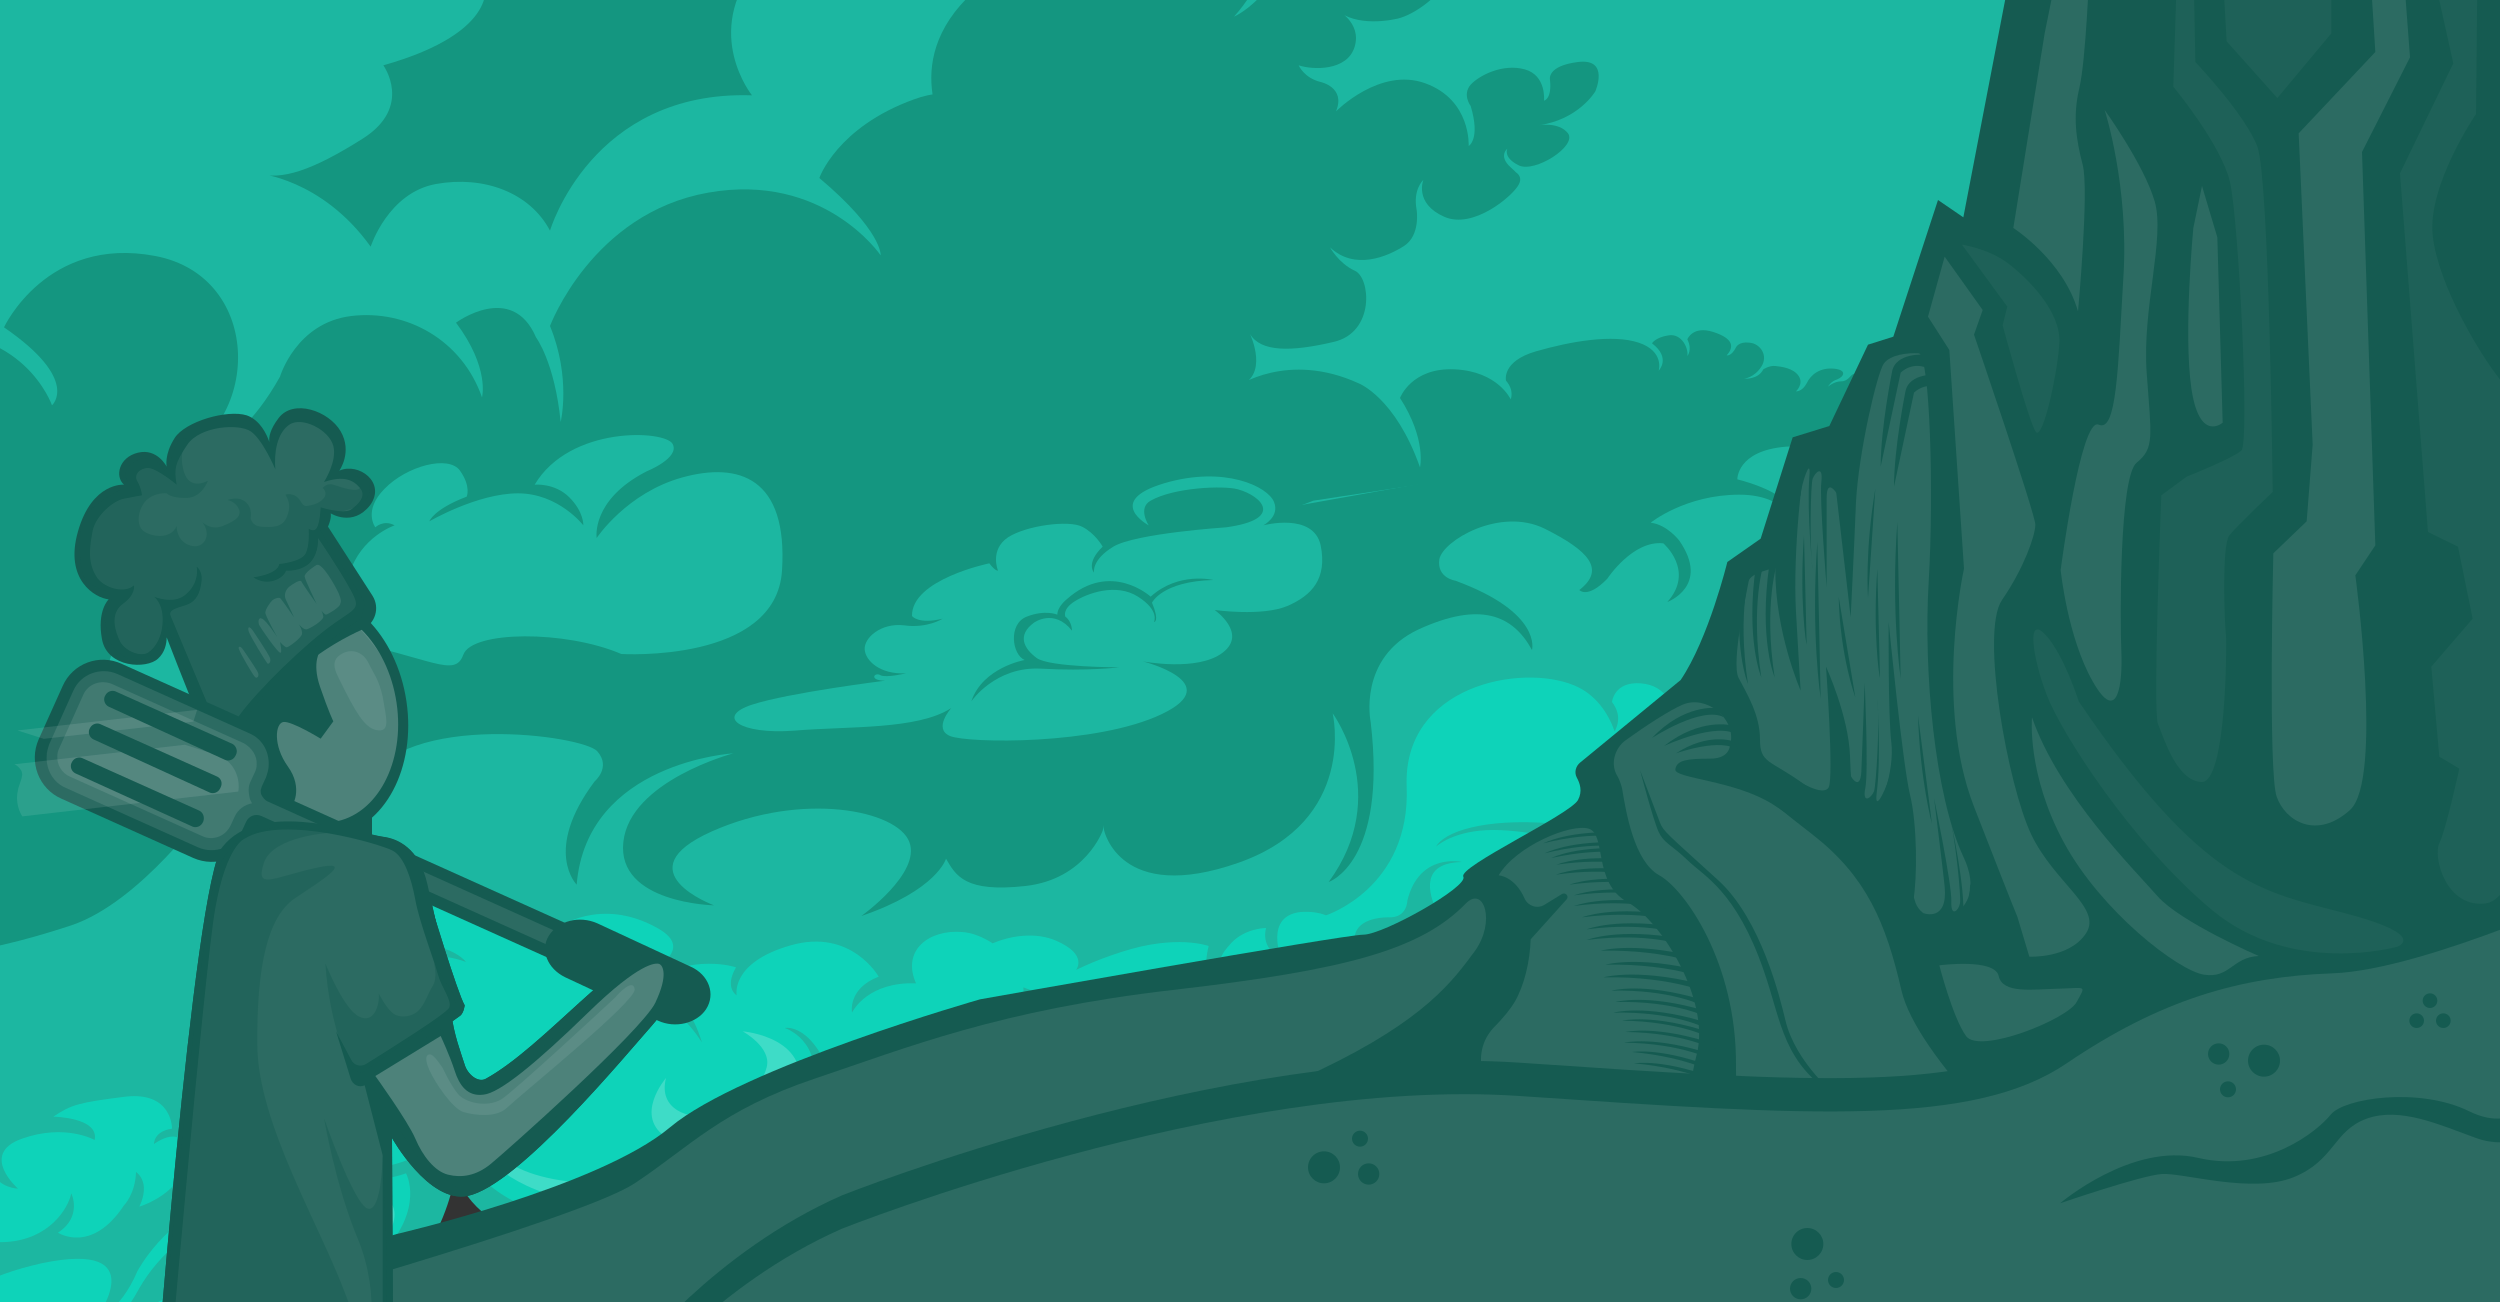 <?xml version="1.0" encoding="utf-8"?>
<!-- Generator: Adobe Illustrator 19.1.0, SVG Export Plug-In . SVG Version: 6.00 Build 0)  -->
<svg version="1.1" xmlns="http://www.w3.org/2000/svg" xmlns:xlink="http://www.w3.org/1999/xlink" x="0px" y="0px"
	 viewBox="0 0 375 195.3" style="enable-background:new 0 0 375 195.3;" xml:space="preserve">
<rect x="0" y="0" width="375" height="195.3" fill="#333333" stroke="none"/>
<style type="text/css">
	.st0{fill:#F2E6C4;}
	.st1{opacity:0.5;fill:#D6C296;}
	.st2{fill:#00A490;}
	.st3{clip-path:url(#SVGID_2_);}
	.st4{fill:#149680;}
	.st5{fill:#1CB7A1;}
	.st6{opacity:0.5;fill:#00F1D3;}
	.st7{opacity:0.2;}
	.st8{fill:#FFFFFF;}
	.st9{fill:#00F1D3;}
	.st10{clip-path:url(#SVGID_2_);fill:#155B51;}
	.st11{opacity:0.1;clip-path:url(#SVGID_2_);fill:#FFFFFF;}
	.st12{opacity:0.1;fill:#FFFFFF;}
	.st13{fill:#155B51;}
	.st14{opacity:0.3;fill:#FFFFFF;}
	.st15{opacity:0.2;fill:#155B51;}
	.st16{opacity:0.4;fill:#155B51;}
	.st17{opacity:0.1;}
	.st18{clip-path:url(#SVGID_4_);fill:#FFFFFF;}
	.st19{opacity:4.000000e-02;clip-path:url(#SVGID_2_);fill:#FFFFFF;}
	.st20{fill:#D8AB52;}
	.st21{opacity:0.19;fill:#FFFFFF;}
	.st22{fill:#D6C296;}
	.st23{fill:#00F1D3;stroke:#00A490;stroke-width:2;stroke-miterlimit:10;}
	.st24{fill:none;stroke:#00A490;stroke-width:2;stroke-miterlimit:10;}
	.st25{fill:#A4FFF2;}
	.st26{clip-path:url(#SVGID_8_);fill:#FFFFFF;}
	.st27{clip-path:url(#SVGID_10_);}
	.st28{clip-path:url(#SVGID_10_);fill:#00F1D3;}
	.st29{opacity:0.5;fill:#F2E6C4;}
	.st30{fill:#A4FFF2;stroke:#00A490;stroke-width:2;stroke-miterlimit:10;}
	.st31{fill:#968D78;}
	.st32{fill:#827F7A;}
	.st33{opacity:0.5;fill:#AAA393;}
	.st34{opacity:0.5;fill:#EAE9C1;}
	.st35{fill:#F9E8BD;}
	.st36{opacity:0.21;fill:#968D78;}
	.st37{opacity:0.5;fill:#1CB7A1;}
	.st38{opacity:0.5;fill:#FFFFFF;}
	.st39{opacity:0.7;}
	.st40{fill:none;}
	.st41{clip-path:url(#SVGID_18_);fill:#FFFFFF;}
	.st42{clip-path:url(#SVGID_20_);fill:#155B51;}
	.st43{opacity:0.1;clip-path:url(#SVGID_20_);fill:#FFFFFF;}
	.st44{clip-path:url(#SVGID_24_);}
	.st45{clip-path:url(#SVGID_24_);fill:#D6C296;}
	.st46{opacity:5.000000e-02;}
	.st47{opacity:0.5;fill:#968D78;}
	.st48{clip-path:url(#SVGID_30_);}
	.st49{clip-path:url(#SVGID_30_);fill:#00F1D3;}
	.st50{clip-path:url(#SVGID_32_);fill:#FFFFFF;}
	.st51{fill:#A42000;}
	.st52{opacity:0.5;}
	.st53{fill:#5D5D5D;}
	.st54{clip-path:url(#SVGID_38_);}
	.st55{opacity:0.21;}
	.st56{clip-path:url(#SVGID_42_);}
	.st57{clip-path:url(#SVGID_42_);fill:#155B51;}
	.st58{opacity:0.1;clip-path:url(#SVGID_42_);fill:#FFFFFF;}
	.st59{clip-path:url(#SVGID_44_);fill:#FFFFFF;}
	.st60{opacity:4.000000e-02;clip-path:url(#SVGID_42_);fill:#FFFFFF;}
</style>
<g id="Layer_1">
	<g>
		<defs>
			<rect id="SVGID_1_" x="-808.3" y="56.5" width="375" height="195.3"/>
		</defs>
		<clipPath id="SVGID_2_">
			<use xlink:href="#SVGID_1_"  style="overflow:visible;"/>
		</clipPath>
		<g class="st3">
			<polygon class="st4" points="4.4,9.3 -838.9,160.6 -861.9,31.8 -18.6,-119.1 			"/>
			<path class="st5" d="M-339.6,35.6c0,0,6.9-7.5,21.5-8.2c14.6-0.7,2.9,6.5,2.9,6.5s12.6-6.6,22-3.9c9.4,2.7,5.7,7.5,5.7,7.5
				s5.5-6.1,12.4-2.2s1.7,9.7,1.7,9.7s7.5-6.5,15.7-0.9c0,0,6.7-0.6,10,5c0,0,0.4-8.1,7.4-10.7c0,0-5.1-7.7,5.7-14
				s14.2-2.8,14.2-2.8s-7.1-4,7.8-15.4c14.9-11.4,26.5-13.9,30.8-11.8c4.3,2.1,1.4,8,1.4,8s4.5-8.7,19-9.1c0,0-0.6-3.5,3.5-8.6
				s16.1-11.6,30.7-14.9s15.5,9.6,15.5,9.6S-111.3-50.7-83-59s35.9-1.8,35.9-1.8s16.8-21.4,38-11.7l35.7,199.6
				c0,0-10.1,1.7-32.6,2.9c-27.6,1.5-35.7-21.1-35.7-21.1s-5.4,2.7-18.9,3.1s-23.8-1.5-26.6-11.7c0,0-3.7,7.9-14.2,8.6
				c-10.5,0.7-17.8-4.7-21.2-10c0,0-3.9,10.5-10.3,10.1c-7.3-0.5-14.5-3.7-10.2-13.9c0,0-2.8,4.1-7.9,1.1c-5-3-7-10.2-7-10.2
				s-1.1,18.1-15.7,8.9l-9.7-23.1l-11-9.5L-322,83.5L-339.6,35.6z"/>
			<path class="st4" d="M-50.2-5.4c0,0,8.1-4.1,10.3,3.6c0.9,3.1-3.1,5.6-5.9,6c-2.8,0.4-5.8-2.6-5.8-2.6s-3.1-0.3-6.2,1.8
				c-3.1,2.1-1.7,5.1-1,6.8c0,0-2.3-2.2-3.4-1.7S-71,10-72.5,19s15.2-2.7,15.2-2.7s0.2,2.5-3.8,4.5c0,0,2.9,4.6,11.1,0.4
				c0,0,1-0.7,1.4-2.2c0,0,0.1,2-1.2,2.9c0,0,7.3,11.1,17.1,6.2c0,0,2.8-1.6,5.1-4.1c0,0,0.1,2.6,4.5,5.2s8.3,4.8,22.2-1.2
				c0,0-4.3,5-9,6.3c0,0,1.9,3.7,5.7,2.6c3.8-1,3.3-3.6,3.3-3.6s1.4,1.4,0.4,3.9c0,0,0.4,9.1,12.3,7.6L-0.3-23.9
				c0,0-2.7,6.6-5.2,8.5c0,0,1.5-6.6,0.5-9.3c0,0-1.6-9-7.5-8.7c-3.8,0.2-13.1-0.9-14.1,9.8c-0.6,6.4,7.5,12.5,7.5,12.5
				s-6.9-2.3-9.2-6.3c0,0-2.4-3.8-11.4-0.2c-5.7,2.3-5.1,9.1-5.1,9.1S-48-9.2-50.2-5.4z"/>
			<g>
				<path class="st6" d="M15.9,107.8l-0.1-0.4c0,0,1.7-1.4,0.6-3.3c-1.1-1.9-3.9-2.1-4.6-6.9c0,0,0-0.1,0-0.1
					c1-4.8,3.4-21.1-12.9-19.4c-8.5,0.9-8.8,10.6-5.7,18.6l0,0c1.7,6.6-6.7,3.9-6.7,3.9l0,0c-3.3-2.2-6.8-3.1-9.2-1.4
					c0,0,3.1,0.1,4,1.2c0.9,1.1-3.9,4.9-7.5,2.9c-3.6-1.9-1-5.6,4.2-7.2c5.2-1.6,5.2-9.8-3.4-11.8S-35.6,88-35.6,88
					s-6.3-2.9-0.1-7.9c0,0,3.7-3.1-3.5-6.2c-5.9-2.6-17-4.5-23-2.6v0c0,0-8.9,2.1-14.3,8.8c-5.4,6.7-18.6,3.5-18.6,3.5h0
					c-1.6-1-3.5-1.9-5.9-2.4c2.3,1.8,3.9,8.8,2.7,9.8c0,0-3.6-12.6-12.9-15.9c-7.2-2.6-21.4-2-24.7,3.3c-3.9,1-7.5-1.5-7.5-1.5
					s0,0,0,0c-3-2.2-5.5-2.3-5.5-2.3s1.5-1.3,5.1-0.5c0,0-2.8-5.5-9.7-8.1c-6.7-2.4-9.3,2.8-9.5,3.3c0.2-0.3,1.4-3.2-2.5-3.6
					c-4.1-0.5-13,4.2-13.9,8.8c0,0-3.6,10.3,7.3,18.4c10.9,8.1,13.4-15.1,13.4-15.1s-5.1-1.7-10.4-0.5c0,0,11.1-6.9,19.2,3.1
					l-6.1-2.2c0,0-0.8,13,7.6,15.9c3.5,1.2,6.2-0.3,8-2.8c0,0,0,0,0,0c2.9-2.6,4.4-0.9,4.4-0.8c-0.5,1.5-1.3,3.1-2.5,4.9
					c-4.9,6.9,0.4,11.2,2.9,11c2.5-0.2,8.8-1.6,11.4-11.8c0,0-1.5-1.4-2.6-7.5c0,0,11.2,21.6,25.5,18.1
					c14.3-3.5,13.4-12.2,13.4-12.2c1.2-2.1-1-5.5-1-5.5c5.4-0.3,8.7-2,14.6-6.3c5.9-4.3,8.2-1.4,8.2-1.4l0,0
					c1.1,1.7,3.5,3.1,6.9,4.1c7.1,2,13.6,1.4,13.6,1.4s-2.9,4.4-9,3.1c-4.5-1-9.3,3.5-5.1,5.9c4.2,2.4,8.1-1.2,8.1-1.2
					s1.5,4.6-7.5,4.6c-6.9,0.1-10.8-3-12.3-4.4c1.5,1.1,4.2,0.6,4.2,0.6c6-1.6,4.6-7.8-0.2-9.4c-4.9-1.5-13.7,4.7-13.7,4.7
					s-6.8,5.6-1.4,13.6c5.4,8.1,37.4,5.4,39.8,2.2c0,0-3.8-6.7-0.7-15.8c0,0-1.4,16.4,10.4,25.9c11.9,9.5,18.7-1.7,11.7-7.4
					c0,0,5.2,1.8,6.8,8c1.6,6.2-7.5,7.5-7.5,7.5s1.9,3.7,7.8,3.2c5.8-0.5,11.9-5.1,9.6-13.7c-0.3-1.1-0.7-2.2-1.2-3.2l0,0
					C-7.5,102.7-2,104-2,104l0,0c2.2,2.2,4.3,3.5,7.1,2.6l0,0c0,0,0,0,0,0c0.5-0.2,1-0.4,1.5-0.8c1.5-0.7,3.6-1.4,4.2-0.1
					c0.9,2-0.8,7.6,0,8.9c0.1,0.2,0.4,0.3,0.7,0.2c-0.8,5,3.2,10.5,14.5,8.8L22.4,103C22.4,103,18.9,104.9,15.9,107.8z"/>
			</g>
		</g>
	</g>
	<g>
		<defs>
			<rect id="SVGID_41_" x="0" y="0" width="375" height="195.3"/>
		</defs>
		<clipPath id="SVGID_4_">
			<use xlink:href="#SVGID_41_"  style="overflow:visible;"/>
		</clipPath>
		<g style="clip-path:url(#SVGID_4_);">
			<polygon class="st4" points="812.6,-47.2 -30.6,104.1 -53.7,-24.7 789.7,-175.6 			"/>
			<path class="st5" d="M173.5,154.8l2,11.3c0,0-12.4-2-17.2-10.8c0,0,1.3,12.2-15.3,16.6s-18.3-3.8-18.3-3.8s-3.6,13.1-18.9,17.1
				c-18.2,4.6-34,1.1-37.5-9.3c0,0-2.1,20-25.3,27.5c0,0,1.5,0.2,0.3,3.4C41.2,212.1,23,223,10,222c-10.3-0.8-9.5-4.8-9.5-4.8
				s-0.6,3-11.3,4.6L-46.5,22.3c0,0,0.4-8.7,13.2-13.4S-8,11.1-8,11.1s2.5-17.4,20.5-22.1s29.6,5.4,32.6,7.2c0,0,1.1-12.8,13-15.5
				c0,0,10-2.2,15.2,5.1c0,0,0.4-3,4.1-3.9c3.7-0.9,4.6,4,3.1,6.2c0,0-1.8,2-4.2,2.2c0,0,2.5,4.4-3.6,6.9c0,0,2.8,7.5-15.2,12.6
				c0,0,4.5,6.2-3.1,11s-12.2,6.3-15.8,5.2c0,0,9.6,0.7,17,11c0,0,2.6-8.1,9.8-9.4s14.1,1.3,17.1,7c0,0,6.2-21.1,30.3-20.3
				c0,0-7.5-9.3,0.7-19.5s17.8-3.2,17.8-3.2s-1.4-4.3,1.9-7.4s9.2-3.3,14.4,1.1c0,0-0.1-11.4,8.6-15.3s24.7-6.8,32.2,5.4
				c0,0,3.3-23.3,30.6-28.2c0,0,18.5-4.3,39,9.5c0,0,0.8-17.6,20.6-23.1c19.8-5.5,24.9,13.5,24.9,13.5s6-5.9,12.8-1.8
				s6.3,11.5,6.3,11.5s15.3-19.2,33.7-3.1c18.4,16.1,4.7,26.3,4.7,26.3s14.5-8.4,20.7-3.2c6.2,5.2,8.7,14.4,2.4,16.5
				s25.4-21,49.8-11.8c0,0-0.7-14.3,34.8-14c15.7,0.2,7,9.4,7,9.4L490.5,27l-289.8,72L173.5,154.8z"/>
			<path class="st5" d="M630,35.7l4.1,2.8l-7.2-40l-41.2,7.4L392.5,40.5L158,82.4l14.3,82.9c0,0,18.9,5.8,31.6-7.6
				c11.5-12.2,5.1-17.5,5.1-17.5s18.7,10.6,32.5-5.8c0,0,2.9,1.3,5.1-0.9c0,0,4.3,4.1,10.1,0.5c5.7-3.7,3.5-6.9,3.5-6.9
				s5.4,3.2,11-2c0,0,4.5,3.3,8.4,1.2s5.3-3.6,7.3-7.1c0,0,6.3,1.6,11.2-3.3c0,0,11.7,3.1,18.5-7.3c0,0,13.5,6.3,24.6-3
				s7.5-21.7,7.5-21.7s7.5,1.3,12.1-4.3c0,0,5.6,1.4,8.3-3.7c0,0,8.6,4.7,16.7-5.2c0,0,6.3,2.5,10.3-1.9c4.1-4.4,1.7-8.1,0-9.7
				c0,0,21.3,1.7,29.6-7.1c0,0,3.7,11.7,22.6,5.3c14.9-5.1,12.2-16.9,12.2-16.9c4.6,4.6,14.3,2.2,18,0.4c3.7-1.7,3.5-5.7,3.5-5.7
				c0.8,1.7,2.2,4.4,9.1,3c6.9-1.5,6-7,6-7c2.4,3.2,6.4,2.1,9.4,1.9c3-0.2,4.3-4.2,4.3-4.2s1.2,2.6,15.3,2.1s17.2-6.1,17.2-6.1
				s2,2,5.5,1.9c2.5,0,4-1.8,4-1.8s0.3,3.8,6.9,2.8c7.2-1.1,7.8-5.1,7.8-5.1s2.1,4,16.5,3.9s16.3-9,16.3-9c0.5,1,3.4,5.2,11.7,4.2
				c8.4-1,9.2-6.5,9.2-6.5c3.2,1.7,1.3,8,1.3,8c0,3.9,3.9,4,3.9,4c-3.7-0.6-6.4,2.3-6.4,2.3c-4.4,5.3,1.4,8.4,1.4,8.4
				S625.4,38.8,630,35.7z"/>
			<path class="st5" d="M330.9,70.3c0,0-11.3,1.7-18.5,14.3c0,0,0.9-10.5,15.3-15.8L330.9,70.3z"/>
			<path class="st4" d="M165.6,124.5c0,0,2.3,11.2,20.2,4.9c17.9-6.3,14.1-22.4,14.1-22.4s9,12.2-0.6,25.3c0,0,8.8-2.9,6.3-24
				c0,0-2-9.6,7.2-13.9c9.2-4.2,14.1-2.2,17,3.1c0,0,1.6-5.6-11.5-10.4c0,0-2.8-0.4-2.4-3.2c0.5-2.8,9.1-7.9,15.8-4.6
				c6.6,3.3,9.2,6.1,5.2,9.2c0,0,1.2,1.4,4.2-1.7c0,0,3.8-5.8,8.4-5.3c0,0,4.8,4.1,0.6,8.8c0,0,6.5-2.4,1.8-9.2c0,0-1.8-2.4-4.3-2.7
				c0,0,5.2-4.2,13.3-4.2s9.1,5.9,9.1,5.9s1.8-5.3-9.4-8.2c0,0-0.1-4.3,7.3-4.9c7.4-0.6,7.7,6,7.7,6s1.8-2.8-1.6-6
				c0,0-0.1-1.8,3.9-2.4c4-0.6,3.6,4.1,3.6,4.1s1.2-3-0.6-4.5c0,0-0.9-3.7,3.8-4.5L158.1,82.4L165.6,124.5z"/>
			<path class="st4" d="M31.1,121.2c0,0-10,14.1-20.4,17.6c-30.5,10.1-36.3,0.7-36.3,0.7l-12.3-68.7c0,0,2.2-18.2,25.1-20.7
				C3.5,48.4,7.8,60.8,7.8,60.8s4.3-3.8-7.2-11.7c0,0,6.4-13.8,22.7-10.7S39.5,64.1,25,69.6c0,0,9.2,0.9,17-13.1
				c0,0,2.4-8.1,10.7-9.1c8.3-1,16.6,3.6,19.6,12.2c0,0,1.2-4.4-3.9-11.2c0,0,8.4-6.2,12,2.2c0,0,2.8,3.7,3.7,12.7
				c0,0,1.6-6.6-1.6-14.4c0,0,6.3-16.9,23.7-20s25.9,9.4,25.9,9.4s0.3-3.6-9.2-11.6c0,0,2.6-7.6,14.2-11.8s11.6,7.9,11.6,7.9
				l36.7,4.6l-20,97.2c0,0-2.6,7.3-11.6,8.3c-9,1-10.4-1.5-11.9-4.1c0,0-1.3,4.7-12.7,8.6c0,0,9-6.4,7.2-11.1
				c-1.8-4.8-16.1-7.6-29.6-1.6s0.3,11.1,0.3,11.1s-14.6-0.3-13.6-9.5c1-9.2,16.5-13.3,16.5-13.3s-22,1.3-23.5,19.7
				c0,0-5.1-5.1,2.7-15.5c0,0,2.5-2.1,0.4-4.5c-2.1-2.4-28.9-6.1-34.9,4.9c0,0-2.8,4.4,2.6,11.6c0,0-12.4-8.4-1.9-20
				c0,0,1.4-5.8-7.4-9.1c-8.8-3.3-17.7,5.1-17.7,5.1s6.8-12,20.6-9.3s17.3,5.9,18.6,2.3c1.3-3.6,15.3-3.7,23.7-0.1
				c0,0,23.2,1.4,24.1-12.5c0.9-14-6.5-16.3-14.9-14s-12.9,9.1-12.9,9.1S88.6,75,97,70.7c0,0,5-2,3.9-4.1
				c-1.1-2.1-15.4-2.8-20.7,6.1c0,0,3-0.3,5.2,1.9c2.2,2.2,2.1,4.2,2.1,4.2s-3.7-4.8-9.8-4.8c-6.1,0-13.3,4.2-13.3,4.2
				s0.6-1.8,5.6-3.7c0,0,0.7-1.5-1-3.9c-1.7-2.4-8-0.7-11.3,2.7c-3.3,3.3-1.4,5.8-1.4,5.8s1.2-1.2,2.9-0.3c0,0-5.1,1.7-6.8,7.3
				c0,0-14.3-3.3-28,4C10.7,97.6,14.1,114,32.9,110c0,0-0.6,3.5-6.6,4.9c-6,1.4,2.6,2.3,3.9,3S31.1,121.2,31.1,121.2z"/>
			<path class="st4" d="M142,20.1c0,0-8.3-12.6,6.6-23.4s25.4-6,29.3,2c0,0,2.5,0.5-1.1-6.1c0,0,3.4-5.2,10.9-5.1
				c0,0,5.6,5.8-2.6,15c0,0,9.7-4.2,8.9-19.3c0,0,0.3-3,3.3-4c3-1,17.2-4.7,22,4.3c4.8,9-5.1,18.7-10.2,19.4c0,0-5.7,1.3-8.7-1.5
				c0,0,3.9,1.9,2.8,5.6c-1.1,3.7-6.3,3.5-8.4,2.8c0,0,0.8,1.9,3.3,2.5c0,0,3.8,0.8,2.3,4.4c0,0,6.6-6.7,13.4-4.2
				c6.9,2.5,6.5,9.4,6.5,9.4s1.8-1,0.3-6c0,0-1.3-1.7,0-3.2c1.3-1.4,4.8-3.2,8.1-2.3c3.3,0.9,2.9,4.7,2.9,4.7s1.2-0.2,0.9-3.1
				c0,0-0.6-2.1,4.2-2.7c4.8-0.6,2.6,4.4,2.6,4.4s-2.5,4.3-8.6,5.1c0,0,3.1-0.6,4.5,1.2c1.4,1.9-5,6-7.4,4.8s-1.7-2.5-1.7-2.5
				s-1.4,1.1,0.5,2.8s0.1,0.4,0.1,0.4s2,0.6,1.1,2.2c-0.8,1.6-6.8,6.8-11.2,4.8c-4.5-2-3.1-5.5-3.1-5.5s-1.6,1.4-1,4.5
				c0,0,0.6,3.8-1.9,5.4s-7.4,3.7-11.1,0.2c0,0,1.3,2.4,3.7,3.5c2.4,1,3.1,9.3-3.2,10.7c-6.4,1.5-10.9,1.5-12.5-1.2
				c0,0,3.1,6.5-2,7.9c0,0,7.6-5.4,18.3-0.5c0,0,5.5,2.1,9.2,12.6c0,0,1-4.2-3-10.4c0,0,1.7-4.6,8.2-4.3c6.5,0.3,8.4,4.5,8.4,4.5
				s0.6-1.3-0.7-2.8c0,0-0.7-2.9,4.5-4.4c5.2-1.5,11.5-2.6,15.4-1.3s3,4.2,3,4.2s1.9-1.9-1-4.1c0,0,0.5-0.9,2.5-1.2
				c2-0.3,3,2,2.8,3.1c0,0,0.8-0.9,0-2.5c0,0,0.8-2.1,3.9-1.1c3.1,1,3.1,2.3,2,3.5c0,0,0.7,0.2,1.4-1.2c0,0,0.4-0.9,2-0.7
				c1.6,0.1,2.9,1.9,1.8,3.6c-1.1,1.7-2.6,1.8-2.6,1.8s2.1,0.2,2.9-1.4c0,0,0.9-0.6,1.8-0.5c0.9,0.1,2.7,0.3,3.5,1.5
				c0.8,1.2-0.4,2.3-0.4,2.3s0.9,0.1,1.6-1.2c0.6-1.3,2-2.4,4.1-2.2c2,0.2,1.5,1.2,0.5,1.6c-1,0.3-1.4,1.1-1.4,1.1s0.9-0.8,2-0.8
				s1.4-1.1,1.9-1.1c0.5-0.1,1.2-0.3,2.9,0.3c1.7,0.7,0.7,1.7,0.7,1.7s1.5-0.6,2.4-0.5c0.9,0.1,3.8-2.4,13.1,0.7
				c0,0-11.4-2-16.4,3.5s-22,3.9-22,3.9L197,75.1l-17.7,6.8l-37.8-7.4L142,20.1z"/>
			<path class="st5" d="M132.8,102.1c0,0-14.5,1.8-20,3.6c-5.5,1.8-1.9,4.5,6.3,3.9c8.3-0.7,18.5-0.1,23.6-3.4c0,0-2.8,3.1-0.2,4.2
				c2.6,1.1,22,1.4,31.8-3.3s-2.9-7.9-2.9-7.9s8.2,1.6,12-1.3c3.8-2.9-1.2-6.4-1.2-6.4s7.1,1,10.9-0.6c3.7-1.6,6-4.1,5-9.1
				c-1.1-5-8.6-3-8.6-3s2.5-1.3,1.6-3.5c-0.9-2.3-7.4-5.5-16.5-2.8c-9,2.7-2.3,6.3-2.3,6.3s-1.7-2.6,0.3-3.7c3.5-2,11-2.3,13.1-1.7
				c3.6,1,7,4.5-1.8,5.7c0,0-13.6,0.9-16.9,2.9s-2.9,3.9-2.9,3.9s-1.3-1.4,1.3-3.9c0,0-1.1-2-3.1-3c-2-1-8.3-0.2-11.1,1.6
				c-2.8,1.9-1.5,5-1.5,5s-0.4,0.1-1.3-1.1c0,0-11.7,2.4-11.6,7.9c0,0,0.9,1.3,4.6,0.4c0,0-2.3,1.5-5.8,1c-3.5-0.4-6,1.9-5.9,3.6
				s2.3,3.8,6.2,3.6c0,0-2.9,0.7-3.8,0.3C131.2,100.7,130.2,102.1,132.8,102.1z"/>
			<path class="st4" d="M145.7,105.2c0,0,3.6-5.3,10.5-4.9c6.9,0.4,11.7-0.2,11.7-0.2s-10.5,0-12.4-1.4c-1.9-1.4-3-3.4-0.4-5.3
				c0,0,3-2.2,5.7,1.2c0,0,0-1.4-1-2.1c0,0-0.5-1.1,1.4-2.3s6.2-2.8,9.5-0.7c3.3,2.1,2.4,3.8,2.4,3.8s0.9,0-0.3-2.9
				c0,0,1.5-3.2,9.2-3.4c0,0-5.2-1.3-9.4,2.5c0,0-6-5.5-12.6,0.4c0,0-1.4,1.1-1.4,2.3c0,0-1.8-0.8-4.6,0.3c-2.8,1.1-2.2,5.7-0.3,6.5
				C153.7,99,147.4,100.1,145.7,105.2z"/>
			<g>
				<path class="st6" d="M367.2,64.8c0,0,1.4,5.4-0.6,7.3c0,0,1.1-5.9-1.6-9.6c-2.7-3.7-7-5.6-12.6-5.4c-2.6,0.1-9.8,2.6-9.1,6
					c0,0,7.1-6.4,13.3-4c5.6,2.2-2,8.7-7.3,8.8c-3,0-4-0.3-4.3-0.6c0.1-0.2,0.1-0.3-0.1-0.5c-1.4-1.2-5.6-1.8-6.3-3.6
					c-0.7-1.7-2.6,0.2-2.6,0.2c-4.4,2.8-6.9-1.9-6.3-3.9c0.5-2,2.4-2.5,2.4-2.5c-2.7,1.9,0,7.8,3.5,4.3c3.5-3.5,3.4-6.2,3.7-8.5
					s-2.8-2.9-4.3-2.8s-5.3,4.1-8.1,5.4c-2.7,1.3-2.7,3.7-2.7,3.7s-2.6-1.4,1.7-4.4c4.3-3,6.5-4.3,6.5-4.3c0.2-3.7-4.7-7.3-8.6-2.9
					c-3.9,4.3-1.5,4.6-1.5,4.6c2.2-1.8,3,0.3,3,0.3c-6.8,4.1-7.2,8.2-6.3,11.2c0.9,3,7.1-1.3,6.6,1.2c-0.5,2.2-5.8,5.9-7,6.8
					c0,0-0.1,0-0.1,0l-8.1,6.1c0,0-0.1,0.1-0.2,0.3c0.1-0.1,0.1-0.2,0.2-0.3c4.7-7.3,11.6-12.3,11.6-12.3
					c-13.3,4.6-18.8,17.2-18.8,17.2c-0.5-4.9,6-11.7,6-11.7c-5.9,2.9-11.4,12.6-10.9,20.5c0.6,7.9,7.4,12.5,5.2,14.3
					c-2.2,1.8-6.4,1.6-7.6,1c-1.2-0.6-0.6-5.6-0.6-5.6l-2.7,3.6c3.2-6.6-1.9-10.5-1.9-10.5c3.2,5.2,0.1,13-12.9,10.8
					c-13-2.3-9.4-10.4-9.4-10.4c-6.4,3.9-2.3,8.8-2.3,8.8c1,1.1-2.1,2-2.1,2c-4.2-0.7-7.6,2-6.1,0.3c1.5-1.7,4.5-1.4,4.5-1.4
					s-5.5-2.2-8,2.1c-2.5,4.3,0.5,7.1,2,8.4c1.5,1.4,4.7,1.1,4.7,1.1c-1,1.1-1.2,4.2,2.8,3.9c4-0.3,4-1.3,4-1.3s1,4.5,6.7,4
					c5.6-0.4,7.4-5.8,7.4-5.8c-10.9-1-17.8-5.4-17.8-5.4c17.3,6.4,29.3,0.8,29.3,0.8c-1-3.6,0.3-5,0.3-5c-0.1,3.9,4.6,3.9,4.6,3.9
					c11.3-0.6,10.8-7,10.8-7c-9.5-8.7-6.5-14.6-6.5-14.6s-1.2,8.4,12.7,13c13.9,4.5,22-1.5,25.9-12.4c3.9-10.9-3.9-15.3-3.9-15.3
					c-4.6-3.6-9.4-4.3-13-4.2c4.7-1.9,7-2.8,8.3-2.4c1.4,0.5,3.7,0.7,3.7,0.7h0c0.4,1,0.5,0.6,0.8,0.7c0,0,5.7,0.7,10.5,9.4
					c0,0,3,3.3,8.3,0.7c5.3-2.6,5.2-7.2,5.2-7.2s2.1,1.8,0.8,4.6c0,0,2.6,2,5.3-2.1c2.7-4,1.8-5.3,1.8-5.3s1.1,0.7,1.2,4.7
					c0,0,1.2,1.6,2.3-2.2C372.7,71.8,371.7,66.9,367.2,64.8z M308.4,80.7C308.4,80.7,308.4,80.7,308.4,80.7L308.4,80.7z M310.3,77.8
					c0,0.1-0.1,0.2-0.2,0.2C310.2,78,310.2,77.9,310.3,77.8z M310.1,78.1c-0.1,0.1-0.1,0.2-0.2,0.3C310,78.3,310,78.2,310.1,78.1z
					 M309.8,78.6c-0.1,0.1-0.2,0.3-0.3,0.5C309.6,78.9,309.7,78.8,309.8,78.6z M309.2,79.6C309.1,79.6,309.1,79.6,309.2,79.6
					C309.1,79.6,309.1,79.6,309.2,79.6z M308.9,80c-0.2,0.3-0.3,0.5-0.4,0.6C308.5,80.6,308.7,80.4,308.9,80z"/>
				<path class="st6" d="M0.9,186.3c6.5-0.4,9.3-5,9.8-7.3c0,0,1.7,3.5-2,5.9c0,0,5,3.3,9.9-4.1c0,0,1.7-1.7,1.8-5
					c0,0,2.3,1.4,0.5,5.2c0,0,6.9-2.1,6.9-7.5s-4.7-1.9-4.7-1.9s-0.1-1.9,2.7-2.3c0,0,0.1-5.6-7-4.8c-7.1,0.9-8.1,1.2-10.8,3
					c0,0,6.9,0.1,6.2,3.5c0,0-4.4-2.5-10.9-0.2c-6.5,2.3-0.6,7.5-0.6,7.5s-3-0.1-3.8-2.6c0,0-4,0.2-5.6,3.3
					C-8.4,182.2-5.5,186.7,0.9,186.3z"/>
				<path class="st6" d="M35.3,166.1c-1.3-3.2-4.8-2.4-4.8-2.4s-3.5,2.1-1.3,6.7C31.3,174.9,36.6,169.3,35.3,166.1z"/>
				<path class="st6" d="M38.4,165.4c2.1,0.7,1.9-2.7,0.5-3.2c-1.4-0.5-2.2,0.8-2.2,0.8S36.4,164.7,38.4,165.4z"/>
				<path class="st6" d="M239.3,124.6c-4.5,2-9.3-0.1-15.3-0.1c-6,0-8.6,2.5-8.6,2.5c1.2-2.2,7.1-4.3,17.3-3.5
					c8.7,0.7,10.5-3.8,10.8-5.2c0.6,0,1.2,0,1.9,0c8.7,0.2,6.8-7.1,4-7c-2.8,0.1-3.4-1.8-3.4-1.8s3,0.8,4.2-1.2
					c1.2-2.1-0.1-5.5-4.1-5.8c-4-0.3-4.3,2.8-4.3,2.8c1.6,2.1,0.7,3.8,0.4,4.4c-1-2.8-2.9-5.6-6.1-6.9c-7.9-3.3-25.7,0-25.1,15.2
					c0.6,15.2-12.1,19.3-12.1,19.3s0,0,0,0c-1-0.4-2.2-0.6-3.8-0.5c-5.5,0.6-2.9,7-2.9,7s-3.1-1.3-2.3-4.6c0,0-3.5,0-5.6,2.7
					c0,0-3.8,3.7,0.2,7.7c0,0-4.9-1.1-3.2-7.7c0,0-4.9-1.8-13.1,0.9c-4.1,1.3-6.8,2.7-6.8,2.7s1.9-2.3-3-4.4c-3-1.3-6.7-0.8-9.5,0.4
					c-1.4-0.9-3-1.6-4.6-1.7c-4.9-0.4-9.1,2.7-6.9,7.7c-0.4,0-0.9,0-1.3,0c-6.4,0.3-8.3,4.4-8.3,4.4s-0.7-3.6,4-5.4
					c0,0-4.1-7.3-13.2-4.7c-9.1,2.6-8.1,7.5-8.1,7.5s-1.9-1.1-0.1-4.2c0,0-6.4-2.2-13.6,2.3c0,0,5.8,0,8.5,9c0,0-4.5-7.8-12.7-8.6
					c4.6-1.6,12.3-5.1,6-8.6c-8.6-4.8-15,0-15,0c1,2.6-0.1,3.5-0.1,3.5s-0.2-6.6-13-7.7c-12.8-1.1-16,7.8-16,7.8
					c12-3.3,15.4,1.5,15.4,1.5c-7.5-2.9-22.9,0.7-23.4,7.4c-0.3,3.8,1.5,5.7,3.2,6.6c-4,2.5-2.9,4.3-2.9,4.3
					c3.1,0.1,5.8,2.8,5.8,2.8c-2.6-0.8-8.6-1.1-14.5,3.8c-5.9,4.8-2.9,8.2-2.9,8.2c9.3,0.7,7.8,6.7,7.8,6.7s-2.1-5.6-10.1-3.6
					c-8,2-12.3,10.2-12.3,10.2c-2.7,6.3-6.2,7.1-6.2,7.1s8.9-11.9-8.2-8.3C-10.9,193.4-7.4,200-7.4,200c-2-0.5-2.9-3.9-2.9-3.9
					c-2.1,0.2-4.8,1.6-4.8,1.6l3.7,20.5c7.1-1,6.7-2,9.4-4.1c2.8-2.1,4.5,0,4.5,0c2.7,7.2,18,2.6,18,2.6s4.5-1.6,9.8-4.3
					c5.2-2.7,8.8-7.4,8.5-8.4c-0.3-1.1-4-3-4-3c4.4,1.3,7.7-0.2,8.9-1.8c1.1-1.5,0-3.1,0-3.1s-0.9-1.5-4.6-2.4
					c-2.8-0.7-5.7,0.6-5.7,0.6c1.4,0.9,1.4,3,1.4,3s-0.2-3-5.9-3.2c-5.7-0.3-9.2,4.6-9.2,4.6C10.2,208.3,2,208.9,2,208.9
					c9.5-4,15.7-9.7,18.8-15.5c3.2-5.7,8.5-9.3,11.1-10c2.7-0.7,5.8,0.3,5,3.8c-0.7,3.5-7.2,4.9-7.2,4.9s4.1,1.7,6.6-1.1
					c2.5-2.8,4.4-3.4,4.4-3.4s-2.4,1.9,1.5,5.4c3.9,3.5,8.4,2.3,15-4.8c6.6-7,3.7-12.2,3.7-12.2c-7.7,2.7-7.7-2.4-7.7-2.4
					s1.2,2.7,7.1,0.7c6-2,5.3-5.6,5.3-7c0-1.5-1.7-3.1-1.7-3.1s15.4-0.8,18.4-4.6c-2.2,3.7-6.3,5.1-6.3,5.1
					c-3.5,0.9-6.6,1.1-6.6,1.1s-0.5,6.1,2,9.8c2.5,3.7,11.9,9.8,27,7s21.8-10.6,23.5-18.6c1.7-8-4.2-9.8-4.2-9.8s4.4-1,7.5,8.8
					c0,0,2.5,7.7,12.4,5.5c9.9-2.2,4.7-10.2-1.9-10.4c0,0,3.3-2.6,8.5,1.7c0,0,2.8-0.1,4.2-3.7c0.5-1.1,0-2.4-1.1-3.7
					c1.9,0.4,4.4,0.5,5.7-1.7c0.4-0.8,0.6-1.7,0.5-2.6c2.7,0.9,5.8,2.8,8.6,6.5c6.6,9.1,24.2,11.5,37,0c5.9-5.2,6.1-9.4,4.2-12.7
					c-0.8-3.3,2.3-4.3,5-4.3c2.8,0.1,2.8-2.5,2.8-2.5c1.8-7.3,8.2-5.8,8.2-5.8c-5.1,0.1-5.8,3.1-3.7,7.6c2.1,4.5,14.2,2.8,10.7-1.7
					c-3.5-4.4-0.4-5.6-0.4-5.6c-0.5,1,0.5,6.6,6.9,6.4c6.3-0.2,6.1-5.2,5.9-7c-0.2-1.8,1.5-2.1,1.5-2.1s-1.3,1.1,0.5,2.8
					c1.8,1.7,5.5,1.2,8.5-0.3c3-1.5,3.6-4.8,1.5-6.2S243.8,122.6,239.3,124.6z"/>
				<path class="st6" d="M416,37c-6.2-1.7-19.1,0.4-19.8,6.1c-0.8,5.7,4.1,8.1,4.1,8.1s-7.8-0.8-4.9-11.6c0,0,1.6-3.9,9.3-5.4
					c7.7-1.5,3.3-6.5,1.4-7c-1.9-0.5-7-3.1-13.3,0.9c0,0-0.7-2.4,6.1-5.3c0,0-1.8-4.4-9.5-5.7c-7.6-1.3-13.3-0.6-24.7,7.7
					c-11.3,8.3-4.8,12-4.8,12s2.4-4.3,7.7-7.4c0,0-8.2,7.2-8.1,13.2c0.1,6,9.2-8.3,17.2-11.7c8-3.4-1.2-2.6-1.2-2.6s2.7-2,5.1-1.4
					c2.4,0.7,4.4,2.7-0.3,5.1s-9.3,7.6-18.5,15.4c-9.2,7.8-5.5,2.2-14.8,5.7c-9.3,3.5-7,9.7-7,9.7s2.8-5.1,8.3-6.4
					c5.4-1.3,9.9-0.6,15.3,1.4c5.3,2,11-16.1,17.3-17.8c6.2-1.7,10.3,4.9,6.9,8.6c-3.5,3.6-8-0.2-7.6-2.5c0,0,2.5,3.1,3.7,1.6
					c1.2-1.4,2.5-5.5-2.4-5.5c-5,0-6.3,8.9-3.6,11.5s5.1,3,5.4,5.3c0.3,2.3-1.8,6.3-4.6,3.4c-2.8-2.9,0.6-5.2,1.5-4.4
					c0,0-1.5,0.9-1.6,1.8c0,0.9,2.3,2.8,2.8,1c0.5-1.8,0.9-2.4-2.2-4.3c-3.1-1.9-5-1.7-6.3-0.6c-1.3,1.1-6.4,4.1-4,5.7
					c0,0,4.9,2.3,6.6,6.6c1.7,4.3-3,4.9,1.1,6c4,1.1,6.2-6.1,9.7-7.4c3.5-1.4,4.2-4.9,4.2-4.9s1.6,3.8-3.2,6c0,0,5,2.7,7.6-0.8
					c2.6-3.5-1.6-9.2-7.2-10.3c0,0,0.7-2.8,7.6-2c6.9,0.8,20.3,0.5,25.2-4.7S422.2,38.7,416,37z"/>
				<path class="st6" d="M256.3,117.4c0,0-0.5-0.7-2.6,0.9c-2.1,1.6-1.2,3.8,1.4,3.4C257.7,121.4,261.1,118.3,256.3,117.4z"/>
			</g>
			<g class="st7">
				<path class="st8" d="M47.7,192.2c0,0-1.5-1.4,0.9-2.9c2.4-1.5,6.3-3.5,7.2-6.5c0.9-2.9,2.3-3.2,3-2.1c0.7,1.1,0.8,3.7-2.9,7.3
					C51.9,191.8,48.1,193.2,47.7,192.2z"/>
				<path class="st8" d="M72.2,169.3c0,0,0,2.2,0.8,4c0.9,1.8,8,8,21.4,7.1c14.1-0.9,22.1-6.6,25.1-15.7s-8.1-10-8.1-10
					s4.4,2.4,3.6,5.4s-3.8,6.7-7.8,7.3c-4,0.6-8.5-1-7.3-5.7c0,0-5,5.8,0.2,9c5.3,3.2,12-0.3,12-0.3s-0.4,6.9-18.6,7.2
					C76.1,177.9,73.6,172.4,72.2,169.3z"/>
				<path class="st8" d="M174.1,156.1c0,0,9.2,1.1,13.9-1.1c4.7-2.2,9-8.5,11.2-9.4c2.2-1,3,1.9,0.9,5.1c-2,3.2-10.1,8.5-16.7,9.4
					C167.3,162.2,171.5,155.1,174.1,156.1z"/>
				
					<ellipse transform="matrix(0.984 -0.176 0.176 0.984 -19.795 43.157)" class="st8" cx="233.3" cy="133.1" rx="2.5" ry="1.1"/>
				
					<ellipse transform="matrix(0.984 -0.176 0.176 0.984 -20.62 41.169)" class="st8" cx="221.7" cy="136.8" rx="3.3" ry="1.5"/>
			</g>
			<g>
				<path class="st9" d="M350.5,75.4c0,0,5.1-4.5,7.6-4.5c2.4,0,0.7,4.1-1.8,5.3C353.6,77.4,348.2,78.7,350.5,75.4z"/>
				<path class="st9" d="M315.5,98.7c0,0,9.7,0.2,14.9-4.5s4.2-9.5,4.2-9.5s-5.4,4.8-14.1,5.9c0,0,16.3-7,14.7-12.2
					c0,0,4.3,1,4.5,5.6s-2.8,12.1-9.3,15.1S315.5,98.7,315.5,98.7z"/>
				
					<ellipse transform="matrix(0.984 -0.176 0.176 0.984 -18.775 45.38)" class="st9" cx="246.3" cy="128.5" rx="2" ry="1.1"/>
			</g>
		</g>
		<path style="clip-path:url(#SVGID_4_);fill:#155B51;" d="M301-1.2l-6.5,33.8l-3.8-2.6L284,50.5l-3.8,1.2l-5.8,12.2l-5.5,1.7
			l-4.8,15.2l-5,3.5c0,0-2.8,11.5-7,17.7L237,114.4c-0.6,0.5-0.9,1.4-0.5,2.2c0.5,0.9,0.9,2.1,0.2,3.4c-1.2,2.2-18,10-17.2,11.5
			s-12,8.7-15,8.7s-57.5,9.7-57.5,9.7s-35.8,10.2-46.5,19.2s-41,16-41,16l-24,7.2l-11.2,3.5l14.5,7.5H375v-205L301-1.2z"/>
		<path style="opacity:0.1;clip-path:url(#SVGID_4_);fill:#FFFFFF;" d="M32.7,198c0,0,54.2-15,62.5-20.5s13-11,27-15.7
			s27.7-10.3,53.7-13.3s37.2-6,44-13c2.7-2.7,4.5,2.8,1.3,7.2c-3.2,4.3-7.3,10.2-23.2,17.8c-15.8,7.7-25.3,12.8-24,19.5
			c1.3,6.7-7.3,19.7-7.3,19.7L32.7,198z"/>
		<path style="opacity:0.1;clip-path:url(#SVGID_4_);fill:#FFFFFF;" d="M243.9,111c-1.7,1.2-2.4,3.6-1.3,5.4
			c0.3,0.5,0.5,1.1,0.7,1.8c0.6,3.6,1.8,11,5.6,13.1s11.6,13.1,11.5,28.5s5.6,18,9.9,24.9s4.4,13.5,4.4,13.5s26.7,1.8,41.2,1.5
			c14.5-0.3,7.7-7-1.7-16c-9.3-9-26.7-25.2-29-35.2c-2.3-10-5.2-17-13.3-23.3s-13-10.2-12.3-13.8c0.7-3.7-3.7-7.2-7.2-5.7
			C250.5,106.5,246.8,108.9,243.9,111z"/>
		<g style="clip-path:url(#SVGID_4_);">
			<path class="st12" d="M261.4,183.1c-0.3-0.4-0.7-0.8-1-1.2c-3.1-3.8-7.6-6.1-12.5-6.1l-32.4-0.1c-5.3,0-10.4,2.2-14,6.1
				c-1.5,1.6-3,2.8-4.4,3.1c-4.2,0.9-7.1,8.6-8.1,9.1s-5.2,4.9-5.2,4.9l83.2-0.4C266.9,198.6,269.1,192.1,261.4,183.1z"/>
			<path class="st12" d="M247.7,171.9c3.1,1,6.3-1.6,6-4.8c-0.3-3,0-5.9,0.8-8.9c2.1-8.1-5.2-20-10.4-22.9s-3.1-10.2-5.8-11
				s-10.9,2.6-13.5,7c0,0,2.4,0.1,3.9,3.5l0,0c0.5,1.1,1.9,1.6,3,0.9l2.6-1.6c0.5-0.3,1.1,0.3,0.7,0.8l-5.4,6
				c-0.1,3.2-0.9,6.8-2.4,9.4c-0.6,1-1.7,2.4-3.2,3.9c-3.5,3.8-1.8,10,3.1,11.5L247.7,171.9z"/>
		</g>
		<path style="clip-path:url(#SVGID_4_);fill:#155B51;" d="M259.5,111.3c0,0,0.4,2.5-3,2.5c-3.4,0-5,0.2-5.2,1.6s8.9,1.6,14.7,5.3
			s11.8,9.4,11.8,9.4l-14.1-17.8L259.5,111.3z"/>
		<path style="opacity:0.1;clip-path:url(#SVGID_4_);fill:#FFFFFF;" d="M266.3,85.2c0,0-3.8,0.7-4,2s-2.7,12.2-1.5,14.5
			s3.2,5.5,3.2,9.2c0,3.7,1.5,3,6.7,6.8c5.2,3.8,15.2,12.2,16.5,17.3c1.3,5.2,11.7,2.7,7.3-6.5c-4.3-9.2-6-27.8-5.2-41.2
			s0.2-34.2-1.5-34.3s-4.2,0.2-5.2,1.5s-3.8,13.3-4.2,20.8c-0.3,7.5-0.8,17.3-0.8,17.3s-1.7-14.8-2.2-19s-3.7-4.7-4.3-4.5
			c-0.7,0.2-2.2,13.7-1.7,22.7s0.7,11.8,0.7,11.8S266.2,94.7,266.3,85.2z"/>
		<path style="clip-path:url(#SVGID_4_);fill:#155B51;" d="M269.5,117c0,0,4,2.6,4.8,1.1s-0.4-18.1-0.4-18.1s3.4,7.4,3.6,13.4
			s0.6,7.9,2.6,8.5s4.1-6.5,3.6-10.5s-0.4-18.1-0.4-18.1s2.1,21.4,3.2,25.9s1.1,12.5,0.5,15.9c-0.5,3.4,3.5,8,3.5,8L269.5,117z"/>
		<path style="clip-path:url(#SVGID_4_);fill:#155B51;" d="M283.8,55.8c0,0-1.7,8.4-1.7,14.2l3-14.1c0,0,1.8-1.9,4.4-0.5l-0.8-2.2
			C288.8,53.2,284.3,52.8,283.8,55.8z"/>
		<path style="clip-path:url(#SVGID_4_);fill:#155B51;" d="M285.8,58.8c0,0-1.7,8.4-1.7,14.2l3-14.1c0,0,1.8-1.9,4.4-0.5l-0.8-2.2
			C290.8,56.2,286.3,55.8,285.8,58.8z"/>
		<path style="clip-path:url(#SVGID_4_);fill:#155B51;" d="M275.5,74c0,0-1.5-2.4-1.5,0.7c0,2.1,0,13.4,0,13.4s-1.1-13.2-0.8-15.8
			s-0.9-1.5-1.3-0.5c-0.3,0.8-0.5,10,0,13.9c0,0-0.9-8.8-0.5-14.2c0.3-3.4-1.2,1.2-1.3,2.6s-1-2.3-1-2.3l1.2-4.2l3.9,1.2l1.7,3.5
			L275.5,74z"/>
		<path style="clip-path:url(#SVGID_4_);fill:#155B51;" d="M288.6,137c0,0,3.6,1.3,3.1-4c-0.2-2.1-1.6-13.3-1.6-13.3
			s2.7,13,2.6,15.5c-0.1,2.5,1.1,1.4,1.3,0.3c0.2-0.9-0.7-10-1.7-13.8c0,0,2,8.6,2.2,14c0.1,3.4,1-1.3,1-2.7c0-1.4,1.2,2.2,1.2,2.2
			l-0.7,4.3l-4-0.7l-3.1-0.3L288.6,137z"/>
		<path style="clip-path:url(#SVGID_4_);fill:#155B51;" d="M277.6,116.4c0,0,1.4,2.4,1.6-0.6c0.1-2.1,0.5-13.4,0.5-13.4
			s0.6,13.3,0.1,15.8s0.9,1.5,1.3,0.5c0.3-0.8,0.9-10,0.5-13.9c0,0,0.6,8.8-0.1,14.2c-0.4,3.4,1.8-1.5,2-2.9
			c0.2-1.4,0.3,2.8,0.3,2.8l-1.4,4.2l-3.9-1.3l-1.5-3.6L277.6,116.4z"/>
		<path style="clip-path:url(#SVGID_4_);fill:#155B51;" d="M257.4,106.2c0,0-4.8-0.6-9.6,4.5c0,0,7.5-4.9,10.8-3.1L257.4,106.2z"/>
		<path style="clip-path:url(#SVGID_4_);fill:#155B51;" d="M259.7,108.8c0,0-4.6-1.2-10.1,3.1c0,0,8.1-3.8,11.1-1.6L259.7,108.8z"/>
		<path style="clip-path:url(#SVGID_4_);fill:#155B51;" d="M260,111.2c0,0-3.7-1.4-8.6,1.8c0,0,7-2.5,9.3-0.4L260,111.2z"/>
		<path style="clip-path:url(#SVGID_4_);fill:#155B51;" d="M266.6,84.4c0,0-2.1,6.2-0.4,17.2c0,0-2.4-5.6-0.8-16.9L266.6,84.4z"/>
		<path style="clip-path:url(#SVGID_4_);fill:#155B51;" d="M264.6,84.4c0,0-2.1,6.2-0.4,17.2c0,0-2.4-5.6-0.8-16.9L264.6,84.4z"/>
		<path style="clip-path:url(#SVGID_4_);fill:#155B51;" d="M262.6,85.4c0,0-2.1,6.2-0.4,17.2c0,0-2.4-5.6-0.8-16.9L262.6,85.4z"/>
		<g style="clip-path:url(#SVGID_4_);">
			<g>
				<path class="st13" d="M246.4,131.6c0,0-4.7-1.6-13-0.4c0,0,4.2-1.8,12.7-0.5L246.4,131.6z"/>
				<path class="st13" d="M246.5,130.1c0,0-4.7-1.6-13-0.4c0,0,4.2-1.8,12.7-0.5L246.5,130.1z"/>
				<path class="st13" d="M245.7,128.2c0,0-4.8-1.3-13,0.5c0,0,4.1-2.1,12.6-1.3L245.7,128.2z"/>
			</g>
			<g>
				<path class="st13" d="M244.3,127.2c0,0-4.7-1.2-12.6,0.8c0,0,3.9-2.1,12.3-1.6L244.3,127.2z"/>
				<path class="st13" d="M244.1,125.7c0,0-4.7-1.2-12.6,0.8c0,0,3.9-2.1,12.3-1.6L244.1,125.7z"/>
				<path class="st13" d="M243.3,124.3c0,0-4.7-1.2-12.6,0.8c0,0,3.9-2.1,12.3-1.6L243.3,124.3z"/>
			</g>
			<g>
				<path class="st13" d="M249.8,136.5c0,0-4.9-1.8-13.7-0.6c0,0,4.5-1.8,13.5-0.3L249.8,136.5z"/>
				<path class="st13" d="M249.8,134.9c0,0-4.9-1.8-13.7-0.6c0,0,4.5-1.8,13.5-0.3L249.8,134.9z"/>
				<path class="st13" d="M249.1,133.3c0,0-4.9-1.8-13.7-0.6c0,0,4.5-1.8,13.5-0.3L249.1,133.3z"/>
			</g>
			<g>
				<path class="st13" d="M252.5,141.8c0,0-5.2-2-14.5-0.8c0,0,4.7-1.9,14.2-0.2L252.5,141.8z"/>
				<path class="st13" d="M252.5,140.2c0,0-5.2-2-14.5-0.8c0,0,4.7-1.9,14.2-0.2L252.5,140.2z"/>
				<path class="st13" d="M251.8,138.4c0,0-5.2-2-14.5-0.8c0,0,4.7-1.9,14.2-0.2L251.8,138.4z"/>
			</g>
			<g>
				<path class="st13" d="M257.1,149.3c0,0-5.7-2.9-16.6-2.7c0,0,5.7-1.6,16.4,1.5L257.1,149.3z"/>
				<path class="st13" d="M257.4,147.4c0,0-5.7-2.9-16.6-2.7c0,0,5.7-1.6,16.4,1.5L257.4,147.4z"/>
				<path class="st13" d="M256.7,145.3c0,0-5.7-2.9-16.6-2.7c0,0,5.7-1.6,16.4,1.5L256.7,145.3z"/>
			</g>
			<g>
				<path class="st13" d="M255.6,154.1c0,0-4.7-2.4-13.6-2.2c0,0,4.7-1.3,13.4,1.3L255.6,154.1z"/>
				<path class="st13" d="M255.9,152.5c0,0-4.7-2.4-13.6-2.2c0,0,4.7-1.3,13.4,1.3L255.9,152.5z"/>
				<path class="st13" d="M255.3,150.8c0,0-4.7-2.4-13.6-2.2c0,0,4.7-1.3,13.4,1.3L255.3,150.8z"/>
			</g>
			<g>
				<path class="st13" d="M257.1,159.1c0,0-4.6-2.6-13.5-2.7c0,0,4.7-1.1,13.3,1.8L257.1,159.1z"/>
				<path class="st13" d="M257.3,157.5c0,0-4.6-2.6-13.5-2.7c0,0,4.7-1.1,13.3,1.8L257.3,157.5z"/>
				<path class="st13" d="M256.8,155.8c0,0-4.6-2.6-13.5-2.7c0,0,4.7-1.1,13.3,1.8L256.8,155.8z"/>
			</g>
			<g>
				<path class="st13" d="M258.1,164.7c0,0-4.4-2.8-13.3-3.6c0,0,4.8-0.8,13.2,2.7L258.1,164.7z"/>
				<path class="st13" d="M258.4,163.1c0,0-4.4-2.8-13.3-3.6c0,0,4.8-0.8,13.2,2.7L258.4,163.1z"/>
				<path class="st13" d="M258.1,161.4c0,0-4.4-2.8-13.3-3.6c0,0,4.8-0.8,13.2,2.7L258.1,161.4z"/>
			</g>
			<g>
				<path class="st13" d="M256.9,168.9c0,0-4.4-2.8-13.3-3.6c0,0,4.8-0.8,13.2,2.7L256.9,168.9z"/>
				<path class="st13" d="M257.3,167.3c0,0-4.4-2.8-13.3-3.6c0,0,4.8-0.8,13.2,2.7L257.3,167.3z"/>
				<path class="st13" d="M256.9,165.6c0,0-4.4-2.8-13.3-3.6c0,0,4.8-0.8,13.2,2.7L256.9,165.6z"/>
			</g>
			<g>
				<path class="st13" d="M255.8,173c0,0-4.4-2.8-13.3-3.6c0,0,4.8-0.8,13.2,2.7L255.8,173z"/>
				<path class="st13" d="M256.2,171.5c0,0-4.4-2.8-13.3-3.6c0,0,4.8-0.8,13.2,2.7L256.2,171.5z"/>
				<path class="st13" d="M255.8,169.7c0,0-4.4-2.8-13.3-3.6c0,0,4.8-0.8,13.2,2.7L255.8,169.7z"/>
			</g>
		</g>
		<path style="clip-path:url(#SVGID_4_);fill:#155B51;" d="M246,115.5c0,0,2,7.6,2.8,9.3c0.8,1.7,1.9,1.9,4.3,4.2
			c2.4,2.4,7.3,4.5,11.5,16.7c2.7,7.8,2.8,13.9,11.2,19c0,0-6.5-5.2-8-11.7c-0.8-3.3-3.6-15-10-20.9c-7.8-7.1-8.3-7.4-8.8-8.7
			S246,115.5,246,115.5z"/>
		<path style="clip-path:url(#SVGID_4_);fill:#155B51;" d="M275.8,89.5l2.5,15.1C278.3,104.6,276,98.4,275.8,89.5z"/>
		<path style="clip-path:url(#SVGID_4_);fill:#155B51;" d="M272.6,81.3l0.5,23.5C273.1,104.7,271.6,95,272.6,81.3z"/>
		<path style="clip-path:url(#SVGID_4_);fill:#155B51;" d="M270.6,80.3l0.4,16.4C270.9,96.6,269.9,89.9,270.6,80.3z"/>
		<path style="clip-path:url(#SVGID_4_);fill:#155B51;" d="M284.6,78.3l0.5,23.5C285.1,101.7,283.6,92,284.6,78.3z"/>
		<path style="clip-path:url(#SVGID_4_);fill:#155B51;" d="M281.6,85.3l0.4,16.4C281.9,101.6,280.9,94.9,281.6,85.3z"/>
		<path style="clip-path:url(#SVGID_4_);fill:#155B51;" d="M281.3,73.3l-1.1,16.4C280.2,89.6,279.7,82.8,281.3,73.3z"/>
		<path style="clip-path:url(#SVGID_4_);fill:#155B51;" d="M287.7,107.3l2.1,16.3C289.8,123.6,288,117,287.7,107.3z"/>
		<g style="clip-path:url(#SVGID_4_);">
			<path class="st13" d="M22.8,214.9c0,0,25.6,1.9,36.2-5.5l-0.2-38.7c0,0,5.5,9.8,11.3,8.7c7.6-1.5,23.8-21.2,27.8-25.7
				c4-4.5,4.9-9.9,0.2-10.6c-4.9-0.7-16.5,13.9-25.2,18.7c-1.2,0.7-2.8-0.7-3.2-2.1c-0.5-1.6-1.7-4.7-2-7.8
				c-0.5-6.4-2.4-13.9-3.6-19.3c-1.2-5.4-4.5-6.9-6.8-7.1c-2.3-0.2-18.5-5.3-23.9,1.5C29,132.3,22.8,214.9,22.8,214.9z"/>
			<path class="st13" d="M64.3,135.4l0.3,0.2c0,0,4,13.3,5.1,15.2c0,0-0.1,1-0.6,1.5c-0.5,0.4-3.7,2.6-3.7,2.6L64.3,135.4z"/>
			<path class="st12" d="M52.7,159c0.4,0.8,1.4,1.1,2.2,0.6c3.5-2.2,12.2-7.6,12.5-8.5c0.4-1.1-1.2-3-1.7-4.9s-2.8-7.9-3.4-11.2
				c-0.6-3.3-1.7-6.5-3.4-7.4c-1.6-0.9-16.5-5.4-22.2-1.8c0,0-2.7,0.9-4.4,10.4c-1.7,9.5-7.5,76.6-7.5,76.6s16.6,2.3,31.3-3.8
				c0.8-0.3,1.3-1.1,1.3-2v-33.7l-2.7-10.5l0,0c-0.9,0.4-1.8-0.1-2.1-1l-2.2-7.1L52.7,159z"/>
			<path class="st14" d="M56.3,161.4c0,0,4.9,6.8,6,9.4c1.1,2.6,2.9,4.9,4.9,5.4c2,0.5,4.2,0.2,6.4-1.6c2.2-1.8,22.6-19.9,24.7-24.2
				c2-4.2,1.1-5.6,0.6-5.8c-0.5-0.2-2.9-0.3-10.7,7.3S74.9,164,72.5,164.2c-2.4,0.3-3.6-1.4-4.3-3.6c-0.7-2.2-2.1-5.2-2.1-5.2
				L56.3,161.4z"/>
			<path class="st15" d="M99.4,143.9l-2.4-0.3l-6.2,5.2l-16.4,14.3l-4.2-0.4c0,0-3.7-8.1-3.9-8.4c-0.2-0.3-11.4,7.4-11.4,7.4
				l7.5,11.6l6.1,4.9L77,174l17.3-17.4l6.3-9.7L99.4,143.9z M76,166.2c-1.6,1.5-4.8,1.1-6.5,0.6c-1.6-0.5-4.2-4.3-5.1-6.3
				c-0.9-2-0.3-2.5,0.3-2.3c0.6,0.3,1.7,2,1.7,2s1.2,2.6,2.3,3.9c1.1,1.3,4.3,2.1,6.5,0.8c1.7-1,16.7-14.9,17.1-15.3
				c0.3-0.4,2.7-3,2.9-1.2C95.4,150.2,78.8,163.6,76,166.2z"/>
			<path class="st16" d="M43.5,124c0,0-2.5,1.3-3.9,5.5c-1.4,4.2,1.4,2.2,7.7,0.8c6.2-1.4,1.2,1.7-3,4.5s-5.8,10.3-5.7,22.1
				c0.1,11.8,9.4,26.9,13.4,37.8c4,10.9,5.1-0.6,1.7-8.7c-3.4-8.1-5.1-18.2-5.1-18.2s4.5,13.1,6.6,13.6c2.1,0.5,2.2-8.1,2.2-8.1
				l0.6,13.7l0.1,21.3c0,0-6.2,5.2-14.6,5.8c-8.3,0.6-8.3,0.6-8.3,0.6l-12.1-1c0,0,6.6-71.5,9-81.5C34.6,122.3,43.5,124,43.5,124z"
				/>
			<path class="st13" d="M39.7,125.1c0,0,5.1,4,10.4,2.9s5.7-1.6,5.7-1.6V121L40,120.2L39.7,125.1z"/>
			
				<ellipse transform="matrix(0.989 -0.147 0.147 0.989 -15.562 8.242)" class="st14" cx="48.1" cy="109.6" rx="9.9" ry="13.4"/>
			<g>
				
					<ellipse transform="matrix(0.989 -0.147 0.147 0.989 -15.221 8.145)" class="st13" cx="47.6" cy="107.2" rx="13.5" ry="18.3"/>
				
					<ellipse transform="matrix(0.989 -0.147 0.147 0.989 -15.221 8.145)" class="st14" cx="47.6" cy="107.2" rx="12" ry="16.3"/>
				<g>
					<path class="st13" d="M55.5,75.8c2.5-3.4-1.7-6.5-4.6-5.2c0,0,2-2.8,0.2-5.9c-1.8-3.1-7.1-4.9-9.3-2c-1.3,1.7-1.5,2.9-1.4,3.6
						C40,65.1,39,63,37,62.3c-2.9-0.9-9.2,0.9-10.8,3.4s-1.2,4.3-1.2,4.3s-1.4-2.8-4.3-2.1c-2.9,0.7-3.5,3.6-2.1,4.8
						c0,0-4.8-0.4-6.9,7c-2.1,7.3,2.6,10,4.6,10.2c0,0-1.8,1.7-1,6c0.8,4.3,6.7,4.5,8.4,2.9c1-0.9,1.3-2.2,1.3-3.2
						c2.2,5.7,4.6,11.7,6.4,15.9c0.8,2,3.7,2.1,4.7,0.1c5-10,13.4-15,18.3-17.2c1.9-0.9,2.6-3.2,1.5-5l-6.7-10.4
						c0.6-1.4,0.4-2,0.4-2S52.9,79.1,55.5,75.8z"/>
					<path class="st12" d="M25.6,92.4l6.7,16c0,0,1.5,2.9,2.8,0.2s8.5-10,13.3-13.8s6-3,4.2-6.3s-4.9-7.8-4.9-7.8s0.2,2.1-1.1,3.6
						c-1.4,1.5-3.7,1.3-3.7,1.3c-0.3,1.1-2.7,2.5-4.9,1c0,0,3.6-0.4,3.9-2c0,0,3.2-0.3,3.9-1.5c0.7-1.2,0.5-3.8,0.5-3.8
						s0.8,0.6,1.2-0.1c0.5-0.7,0.6-3.1,0.6-3.1s3.5,1.1,4.6,0.3s2.3-2,1.3-3.2c-1-1.2-2.4-1.9-5.4-0.9c0,0,2-3.1,1.4-5.4
						c-0.6-2.4-4.7-4.5-6.6-3.2c-1.9,1.3-2.3,4.3-2.1,6.7c0,0-1.9-4.5-3.7-5.7s-7.6-0.8-9.5,2s-2,3.7-1.6,6c0,0-3-2.5-4.3-2.5
						c-1.2,0-2.2,1-1.6,2c0.6,1,0.7,2.1,0.7,2.1s-1.8,0.3-2.7,0.5c-1.6,0.3-4.2,2.5-4.7,4.8c-0.4,2.2-0.9,4.8,0.7,7.1
						c1.1,1.5,4.1,2.4,5.5,1.1c0,0,0.3,1.4-1.7,2.8c-2,1.5-1.1,4.2-0.4,5.6c0.7,1.4,3,2.4,4.2,1.7c1.2-0.8,2.2-2.5,2.2-5
						c0-2.5-1.3-3.4-1.3-3.4s2.8,1.2,4.6-0.2c1.8-1.4,2-3.3,1.8-4.3c0,0,1,0.7,0.7,2.4c-0.2,1.6-0.8,2.7-1.9,3.2
						S25.1,91.3,25.6,92.4z"/>
					<path class="st16" d="M28,65.8c0,0-1.3,2.1-0.4,5c0.9,2.9,3.6,1.3,3.6,1.3s-0.9,2.6-3.3,2.6S25,74,25,74s-1.8-0.2-3.1,1.1
						c-1.3,1.4-1.5,3.8-0.3,4.6c1.1,0.8,4,1.3,4.9-0.8c0,0-0.1,2,1.7,2.8c1.9,0.8,2.9-0.6,2.8-1.8s-1-1.9-1-1.9s1.4,1.7,3.4,0.9
						c2-0.8,2.9-1.5,2.4-2.6c-0.5-1.1-1.7-1.3-1.7-1.3s1.3-0.5,2.3,0c1,0.5,1.4,1.6,1.2,2.7c0,0,0.1,1.2,1.6,1.3
						c1.5,0.1,3.1,0.2,3.8-1.4c0.7-1.6,0.3-2.6-0.2-3.4c0,0,1.4-0.5,2.3,1c0,0,0.4,0.8,0.9,0.7s1.7-0.2,2.5-1.1
						c0.8-0.9-0.1-1.6-0.1-1.6s0.6-0.8,1.6-0.5c1,0.3,3.8,1.4,4.1,0.3c0.3-1-1-1.7-1-1.7l2.3,0.9l0.1,1.9l-1.4,1.8L50.4,77l-1.6-0.2
						l-0.2,1.8l-0.5,1l6.7,10.8l-0.6,2.4c0,0-10.4,6.9-13.3,10.4c-2.9,3.5-5.4,9-7.1,8.8s-2.6-3.5-2.6-3.5l-6.5-15.2
						c0,0,0.1,3.1-0.8,4.1c-0.9,1-3.1,1.9-4.5,1.5c-1.4-0.4-3.1-2.6-3.1-2.6l-0.7-3.8l1.2-2.7l-0.5-1c0,0-3.2-0.8-3.8-2.4
						s-1.1-7.2,0.4-9.2c1.5-2,5.4-3.9,5.4-3.9l1.6,0c0,0-1.1-1.1-1.1-2.1c0-1,1.1-2.2,2.5-2.4c1.4-0.2,2.6,0.7,2.6,0.7l0.8,1.1
						l0.8-1.3l1.4-3.7L28,65.8z"/>
					<path class="st12" d="M47.4,84.8c0,0-1.8,1.1-1.7,1.7s1.8,4.1,1.8,4.1s-2.2-3.1-2.3-3.4c-0.2-0.3-1.3,0.4-1.8,0.8
						c-0.5,0.4-0.9,1.2-0.5,2s1.2,2.6,1.2,2.6s-1.8-2.6-2-2.8c-0.2-0.3-1,0-1.3,0.3s-1,1.3-1,1.8s1.8,3.7,1.8,3.7s-1.6-2.5-2.3-2.8
						c-0.6-0.3-0.6,0.6-0.4,1c0.2,0.4,2.6,3.9,3.1,4.1c0.4,0.2,0-1.6,0-1.6s0.7,0.8,1,0.8c0.3,0,2.2-1.4,2.3-2
						c0.1-0.6-0.5-1.5-0.5-1.5s0.7,0.9,1.2,0.8s2.5-1.3,2.5-1.9c-0.1-0.6-0.3-0.9-0.3-0.9s0.5,0.6,0.7,0.6c0.2,0,1.9-1,2.1-1.5
						c0.2-0.5,0.2-0.7-0.2-1.7C50.3,87.9,48.2,84.1,47.4,84.8z"/>
					<path class="st12" d="M38,94.7c0,0,2.3,3.4,2.5,4c0.2,0.6-0.2,1-0.4,0.8c-0.2-0.2-2.6-4.1-2.8-4.8S37.4,93.8,38,94.7z"/>
					<path class="st12" d="M36.5,97.5c0,0,2,2.9,2.2,3.4s-0.1,0.9-0.4,0.7s-2.2-3.5-2.4-4.1C35.6,97,36,96.7,36.5,97.5z"/>
				</g>
				<path class="st15" d="M59.5,103c-0.6-3.5-6-9.2-6-9.2s-12.7,6.3-17.1,15l-0.3,2.9c0,0,1.7,7,5.6,9.4c4,2.4,9.4,3.8,12.2,1.6
					c2.9-2.2,5.2-6.5,5.6-8.9C59.8,111.4,60.1,106.5,59.5,103z M56.4,109.5c-1.7-0.4-3-2.5-5.5-7.6c-0.5-1-1.3-2.5-0.1-3.5
					c1.6-1.3,3.6-0.8,4.5,1.1c0.7,1.5,1.5,2.3,2.1,5C57.9,107.6,58.7,110,56.4,109.5z"/>
			</g>
			<path class="st13" d="M48.1,97.5c0,0-1.4,1.7-0.1,5.5c1.3,3.8,2,5.2,2,5.2l-1.9,2.6c0,0-4.4-2.7-5.6-2.5
				c-1.2,0.2-1.6,3.5,0.7,6.7c2.3,3.2,0.8,6.1,0.1,6.3c-0.7,0.2-3.9-1.6-5.4-3.9c-1.4-2.3-2.5-6.8-2.5-6.8S43,99.2,47.1,97
				C51.2,94.9,48.1,97.5,48.1,97.5z"/>
			<g>
				<path class="st13" d="M9.4,102.9l-3.6,8c-1.5,3.4,0,7.4,3.4,8.9l19.8,8.9c3.4,1.5,7.4,0,8.9-3.4l0.6-1.3l48,21.6l2.4-5.3
					l-48-21.6l0.6-1.3c1.5-3.4,0-7.4-3.4-8.9l-19.8-8.9C14.9,98,10.9,99.5,9.4,102.9z"/>
				<path class="st12" d="M85.6,143.3l-46.4-20.9c-0.9-0.4-1.9,0-2.3,0.9l-0.6,1.3c-1.1,2.5-4.1,3.6-6.6,2.5l-19.8-8.9
					c-1.9-0.8-3-2.7-2.9-4.8c0-0.6,0.2-1.2,0.4-1.8l3.6-8c1.1-2.5,4.1-3.6,6.6-2.5l19.8,8.9c1.9,0.8,3,2.7,2.9,4.8l0,0
					c0,0.6-0.2,1.2-0.4,1.8l-0.6,1.3c-0.1,0.2-0.1,0.4-0.2,0.6c0,0.2,0,0.5,0.1,0.7c0.2,0.4,0.5,0.8,0.9,1l46.4,20.9L85.6,143.3z"/>
				<path class="st13" d="M84.8,146.6l13.9,6.5c2.6,1.2,5.8,0.4,7.2-1.7l0,0c1.5-2.3,0.4-5.2-2.3-6.4l-14-6.5
					c-2.7-1.2-5.9-0.4-7.3,1.9v0C81,142.5,82.1,145.3,84.8,146.6z"/>
				<g class="st17">
					<defs>
						<path id="SVGID_43_" class="st17" d="M85.6,143.3l-46.4-20.9c-0.9-0.4-1.9,0-2.3,0.9l-0.6,1.3c-1.1,2.5-4.1,3.6-6.6,2.5
							l-19.8-8.9c-1.9-0.8-3-2.7-2.9-4.8c0-0.6,0.2-1.2,0.4-1.8l3.6-8c1.1-2.5,4.1-3.6,6.6-2.5l19.8,8.9c1.9,0.8,3,2.7,2.9,4.8l0,0
							c0,0.6-0.2,1.2-0.4,1.8l-0.6,1.3c-0.1,0.2-0.1,0.4-0.2,0.6c0,0.2,0,0.5,0.1,0.7c0.2,0.4,0.5,0.8,0.9,1l46.4,20.9L85.6,143.3z"
							/>
					</defs>
					<clipPath id="SVGID_6_">
						<use xlink:href="#SVGID_43_"  style="overflow:visible;"/>
					</clipPath>
					
						<rect x="-1.4" y="112.3" transform="matrix(-0.993 0.114 -0.114 -0.993 55.675 229.432)" style="clip-path:url(#SVGID_6_);fill:#FFFFFF;" width="45.2" height="7.9"/>
					
						<rect x="-3.5" y="107.5" transform="matrix(-0.993 0.114 -0.114 -0.993 50.441 213.943)" style="clip-path:url(#SVGID_6_);fill:#FFFFFF;" width="45.2" height="1.7"/>
				</g>
				<path class="st12" d="M38.5,114.7c0,0.4-0.1,0.8-0.3,1.2l-0.6,1.3c-0.2,0.4-0.3,0.8-0.3,1.3c0,0.5,0.1,1,0.2,1.4
					c0.1,0.2,0.2,0.4,0.3,0.6c-1.1,0.2-2.1,0.9-2.6,2l-0.6,1.3c-0.4,0.8-1,1.4-1.8,1.7c-0.8,0.3-1.7,0.3-2.5-0.1l-19.8-8.9
					c-1.2-0.5-2-1.8-1.9-3.1c0-0.4,0.1-0.8,0.3-1.2l3.6-8c0.7-1.6,2.6-2.3,4.3-1.6l19.8,8.9C37.8,112.2,38.6,113.4,38.5,114.7z"/>
				<g>
					<g>
						<path class="st13" d="M30.5,123.2l-0.1,0.2c-0.3,0.6-1,0.8-1.5,0.6L11.3,116c-0.6-0.3-0.8-1-0.6-1.5l0.1-0.2
							c0.3-0.6,1-0.8,1.5-0.6l17.6,7.9C30.5,121.9,30.7,122.6,30.5,123.2z"/>
						<path class="st13" d="M33.1,118.1l-0.1,0.2c-0.3,0.6-1,0.8-1.5,0.6L14,110.9c-0.6-0.3-0.8-1-0.6-1.5l0.1-0.2
							c0.3-0.6,1-0.8,1.5-0.6l17.6,7.9C33.2,116.8,33.4,117.5,33.1,118.1z"/>
						<path class="st13" d="M35.4,113.2l-0.1,0.2c-0.3,0.6-1,0.8-1.5,0.6L16.3,106c-0.6-0.3-0.8-1-0.6-1.5l0.1-0.2
							c0.3-0.6,1-0.8,1.5-0.6l17.6,7.9C35.4,111.9,35.7,112.6,35.4,113.2z"/>
					</g>
				</g>
			</g>
			<path class="st13" d="M22.8,214.9c0,0,25.6,1.9,36.2-5.5l-0.2-38.7c0,0,5.5,9.8,11.3,8.7c7.6-1.5,23.8-21.2,27.8-25.7
				c4-4.5,4.9-9.9,0.2-10.6c-4.9-0.7-16.5,13.9-25.2,18.7c-1.2,0.7-2.8-0.7-3.2-2.1c-0.5-1.6-1.7-4.7-2-7.8
				c-0.5-6.4-2.4-13.9-3.6-19.3c-1.2-5.4-4.5-6.7-6.8-7.1c-5.5-1.1-18.5-5.3-23.9,1.5C29,132.3,22.8,214.9,22.8,214.9z"/>
			<path class="st13" d="M64.3,135.4l0.3,0.2c0,0,4,13.3,5.1,15.2c0,0-0.1,1-0.6,1.5c-0.5,0.4-3.7,2.6-3.7,2.6L64.3,135.4z"/>
			<path class="st12" d="M52.7,159c0.4,0.8,1.4,1.1,2.2,0.6c3.5-2.2,12.2-7.6,12.5-8.5c0.4-1.1-1.2-3-1.7-4.9s-2.8-7.9-3.4-11.2
				c-0.6-3.3-1.7-6.5-3.4-7.4c-1.6-0.9-16.5-5.4-22.2-1.8c0,0-2.7,0.9-4.4,10.4c-1.7,9.5-7.5,76.6-7.5,76.6s16.6,2.3,31.3-3.8
				c0.8-0.3,1.3-1.1,1.3-2v-33.7l-2.7-10.5l0,0c-0.9,0.4-1.8-0.1-2.1-1l-2.2-7.1L52.7,159z"/>
			<path class="st14" d="M56.3,161.4c0,0,4.9,6.8,6,9.4c1.1,2.6,2.9,4.9,4.9,5.4c2,0.5,4.2,0.2,6.4-1.6c2.2-1.8,22.6-19.9,24.7-24.2
				c2-4.2,1.1-5.6,0.6-5.8c-0.5-0.2-2.9-0.3-10.7,7.3S74.9,164,72.5,164.2c-2.4,0.3-3.6-1.4-4.3-3.6c-0.7-2.2-2.1-5.2-2.1-5.2
				L56.3,161.4z"/>
			<path class="st15" d="M99.4,143.9l-2.4-0.3l-6.2,5.2l-16.4,14.3l-4.2-0.4c0,0-3.7-8.1-3.9-8.4c-0.2-0.3-11.4,7.4-11.4,7.4
				l7.5,11.6l6.1,4.9L77,174l17.3-17.4l6.3-9.7L99.4,143.9z M76,166.2c-1.6,1.5-4.8,1.1-6.5,0.6c-1.6-0.5-4.2-4.3-5.1-6.3
				c-0.9-2-0.3-2.5,0.3-2.3c0.6,0.3,1.7,2,1.7,2s1.2,2.6,2.3,3.9c1.1,1.3,4.3,2.1,6.5,0.8c1.7-1,16.7-14.9,17.1-15.3
				c0.3-0.4,2.7-3,2.9-1.2C95.4,150.2,78.8,163.6,76,166.2z"/>
			<path class="st16" d="M49.8,124.9c0,0-8.8,0.4-10.2,4.5c-1.4,4.2,1.4,2.2,7.7,0.8c6.2-1.4,1.2,1.7-3,4.5s-5.8,10.3-5.7,22.1
				c0.1,11.8,9.4,26.9,13.4,37.8c4,10.9,5.1-0.6,1.7-8.7c-3.4-8.1-5.1-18.2-5.1-18.2s4.5,13.1,6.6,13.6c2.1,0.5,2.2-8.1,2.2-8.1
				l0.6,13.7l0.1,21.3c0,0-6.2,5.2-14.6,5.8c-8.3,0.6-8.3,0.6-8.3,0.6l-12.1-1c0,0,6.6-71.4,9-81.5C35,120.2,49.8,124.9,49.8,124.9z
				"/>
			<path class="st16" d="M48.8,144.5c0,0,2.8,7,5.1,8c2.2,1.1,3.1-1.8,2.9-3.5c0,0,1.2,2.4,2.3,3.1c1.1,0.7,3.1,0.4,4-0.9
				c0.9-1.2,1-2,1.8-3.3s0.2-3.4,0.2-3.4l2.9,4.5l0.5,2.1l-14.3,9.9l-1.7-0.7C52.6,160.4,49.4,154,48.8,144.5z"/>
		</g>
		<path style="clip-path:url(#SVGID_4_);fill:#155B51;" d="M126.3,179.3c0,0,57.6-22.9,101.6-19.9s68.1,4.6,82.1-4.9
			s25.9-13,39.9-13.5s41.9-13.5,41.9-13.5v76H95C95,203.5,107,187.8,126.3,179.3z"/>
		<path style="opacity:0.1;clip-path:url(#SVGID_4_);fill:#FFFFFF;" d="M126.3,184.3c0,0,57.6-22.9,101.6-19.9s68.1,4.6,82.1-4.9
			s25.9-13,39.9-13.5s41.9-13.5,41.9-13.5v76H95C95,208.5,107,192.8,126.3,184.3z"/>
		<g style="clip-path:url(#SVGID_4_);">
			<circle class="st13" cx="198.6" cy="175.1" r="2.4"/>
			<circle class="st13" cx="204" cy="170.8" r="1.2"/>
			<circle class="st13" cx="205.3" cy="176.1" r="1.6"/>
		</g>
		<g style="clip-path:url(#SVGID_4_);">
			<circle class="st13" cx="271.1" cy="186.6" r="2.4"/>
			<circle class="st13" cx="275.4" cy="192" r="1.2"/>
			<circle class="st13" cx="270.1" cy="193.3" r="1.6"/>
		</g>
		<g style="clip-path:url(#SVGID_4_);">
			<circle class="st13" cx="339.6" cy="159.1" r="2.4"/>
			<circle class="st13" cx="364.5" cy="150.1" r="1.1"/>
			<circle class="st13" cx="362.5" cy="153.1" r="1.1"/>
			<circle class="st13" cx="366.5" cy="153.1" r="1.1"/>
			<circle class="st13" cx="334.2" cy="163.4" r="1.2"/>
			<circle class="st13" cx="332.8" cy="158.1" r="1.6"/>
		</g>
		<path style="clip-path:url(#SVGID_4_);fill:#155B51;" d="M309,180.5c0,0,10.8-9.2,20.8-6.8c10,2.3,17.8-4,19.8-6.5
			s13.3-4.2,20.8-0.5c7.5,3.7,10.5-3.2,10.5-3.2l0.5,6c0,0-4.5,3.2-10,1.2S360,166,355,167.8s-4.8,6.3-11,8.8
			c-6.2,2.5-16.5-0.7-19.7-0.5C321.2,176.3,309,180.5,309,180.5z"/>
		<path style="opacity:0.1;clip-path:url(#SVGID_4_);fill:#FFFFFF;" d="M306.7,5L302,34.2c0,0,7.5,4.8,9.7,12.5c0,0,1.7-18.2,0.7-22
			s-1.5-7.3-0.5-11.5s1.5-17.8,1.5-17.8l-4.8,0.2L306.7,5z"/>
		<path style="opacity:0.1;clip-path:url(#SVGID_4_);fill:#FFFFFF;" d="M315.7,16.5c0,0,3.7,11.5,2.8,25.2c-0.8,13.7-1,23.2-3.7,22
			c-2.7-1.2-5.7,21.8-5.7,21.8s1,10,4.8,16.7c3.8,6.7,4.5,0.3,4.3-4.5s-0.3-26.2,2.3-28.3c2.7-2.2,2.2-3.8,1.5-13.5
			c-0.7-9.7,2.8-20.2,1.2-25.7S315.7,16.5,315.7,16.5z"/>
		<path style="opacity:4.000000e-02;clip-path:url(#SVGID_4_);fill:#FFFFFF;" d="M294.3,36.7l6.8,9.3l-0.7,2.8c0,0,4,14.8,5,16
			c1,1.2,3.2-8.5,3.5-13.3c0.3-4.8-4.8-9.8-7.7-12S294.3,36.7,294.3,36.7z"/>
		<path style="opacity:4.000000e-02;clip-path:url(#SVGID_4_);fill:#FFFFFF;" d="M328,71.5l-3.8,2.8c0,0-1.3,32.5-0.5,34.3
			c0.8,1.8,2.7,8.5,6.5,8.7c3.8,0.2,3.8-20.8,3.7-22c-0.2-1.2-0.7-13.5,0.5-15s6.5-6.5,6.5-6.5s-0.5-47-2.3-51.8
			c-1.8-4.8-9.3-12.7-9.3-12.7l-0.3-15.5l-2.5,3.5L326,13c0,0,7.2,8.7,8.5,14.3c1.3,5.7,3,39.2,1.7,40.3
			C334.8,68.8,328,71.5,328,71.5z"/>
		<path style="opacity:0.1;clip-path:url(#SVGID_4_);fill:#FFFFFF;" d="M329,34.2c0,0-1.5,15.7-0.3,24c1.2,8.3,4.7,5.2,4.7,5.2
			l-0.8-27.8l-2.3-7.7L329,34.2z"/>
		<path style="opacity:0.1;clip-path:url(#SVGID_4_);fill:#FFFFFF;" d="M346.9,66.7L346,78.2l-5,4.8c0,0-0.8,32.8,0.5,36.5
			s6,6.5,11,2s0.8-35.2,0.8-35.2l3-4.5l-2-59l7.2-14.2L360-11.3L355.5-5l0.8,12.8L344.8,20L346.9,66.7z"/>
		<path style="opacity:0.1;clip-path:url(#SVGID_4_);fill:#FFFFFF;" d="M291.7,38.5l-2.5,9l3.2,5l2.2,32.8c0,0-4.5,20.3,1.5,35.7
			s6.5,16.5,6.5,16.5l1.8,6c0,0,6,0.3,8.5-3.5c2.5-3.8-4.7-7.5-8.2-14.8S297,94.8,300.3,90c3.3-4.8,5-9.7,5-11.3s-9.2-28.5-9.2-28.5
			l1.3-3.7L291.7,38.5z"/>
		<path style="opacity:4.000000e-02;clip-path:url(#SVGID_4_);fill:#FFFFFF;" d="M311.8,105.2c0,0-2.2-7-5-10s-2,3.2,0.2,9
			c2.2,5.8,12.8,22.3,24.8,32.3s27.8,5.5,27.8,5.5s4.8-1.7-7.8-5C339.2,133.7,330.5,132.8,311.8,105.2z"/>
		<path style="opacity:0.1;clip-path:url(#SVGID_4_);fill:#FFFFFF;" d="M304.8,107.6c0,0-0.8,8.5,4.8,18.8s17.1,19.2,21,19.8
			s4.2-2.6,8.2-2.8c0,0-11.8-5.1-15.2-9S308.8,119.2,304.8,107.6z"/>
		<path style="opacity:0.1;clip-path:url(#SVGID_4_);fill:#FFFFFF;" d="M290.9,144.8c0,0,2,7.8,4,10.6s15.2-2.5,16.6-5.1
			s1.5-2.1-2.6-2s-8.5,0.8-9.1-1.9S290.9,144.8,290.9,144.8z"/>
		<polygon style="opacity:4.000000e-02;clip-path:url(#SVGID_4_);fill:#FFFFFF;" points="333.5,-2.7 334,6.2 341.6,14.7 349.7,5 
			349.7,-5 		"/>
		<path style="opacity:4.000000e-02;clip-path:url(#SVGID_4_);fill:#FFFFFF;" d="M360,26l4.2,53.8l4.5,2.2l2.2,10.8l-6.2,7.2
			l1.2,13.5l3,1.8c0,0-2,9.2-3,11.2s1,9.8,7,9s12.8-28.2,12.8-28.2s-8-47-10.8-50.5s-9.2-14-10-21.5s6.5-18.2,6.5-18.2l0.2-20.5
			l-6.2,1.2L368,9.5L360,26z"/>
	</g>
</g>
<g id="Layer_2">
</g>
</svg>
